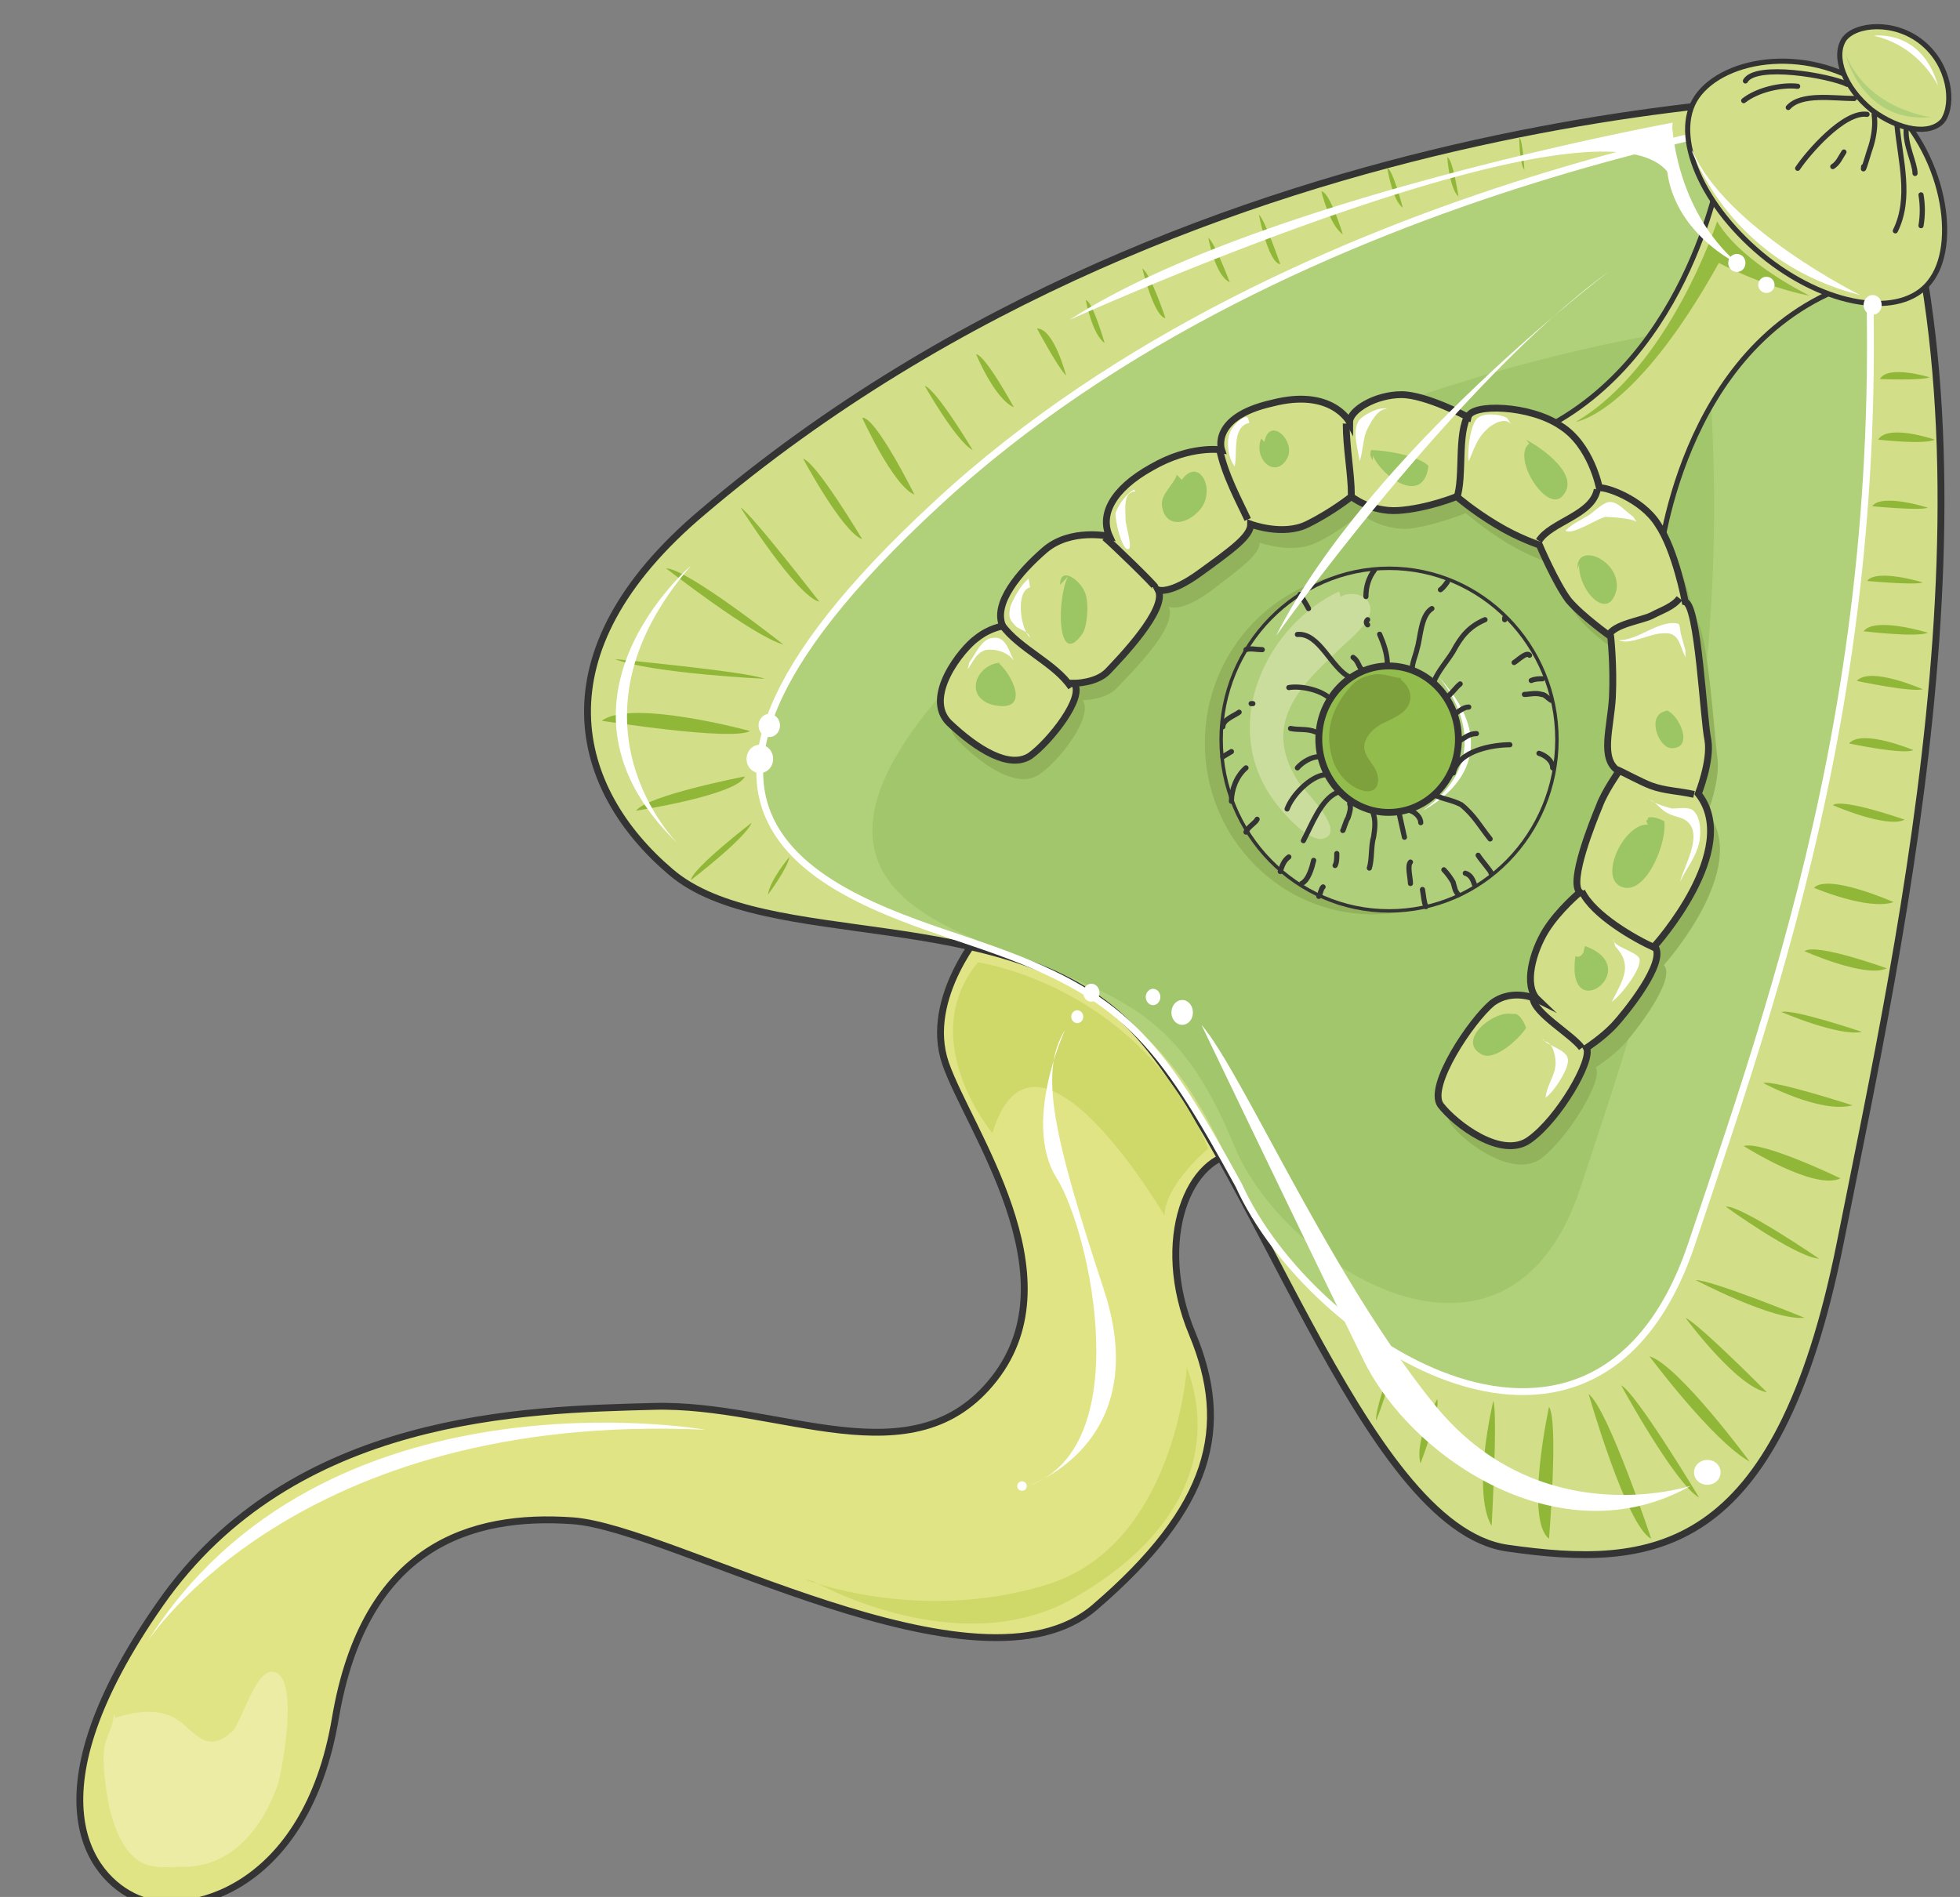 <svg xmlns="http://www.w3.org/2000/svg" version="1.0" viewBox="0 0 182.929 177.071"><rect x="0" y="0" width="182.929" height="177.071" fill="#808080" stroke="none"/><defs><clipPath clipPathUnits="userSpaceOnUse" id="a"><path d="M6.396 1.599h182.69v177.173H6.395z"/></clipPath></defs><path clip-path="url(#a)" d="M91.884 86.627s-5.756 6.477-3.637 12.633c2.118 6.136 12.132 19.728 4.557 29.422-7.576 9.714-20.008 2.259-31.821 2.598-11.813.32-33.62.64-46.032 18.43-12.433 17.788-6.676 25.544-2.119 27.483 4.537 1.938 15.75-.64 18.469-16.81 2.738-16.17 12.732-19.089 22.127-18.429 9.374.64 37.857 17.45 48.75 8.075 10.913-9.374 12.732-16.81 9.095-25.544-3.638-8.735-.3-16.83 4.537-16.83 0 0-4.537-17.79-23.926-21.028z" fill="#e1e485" fill-rule="evenodd"/><path clip-path="url(#a)" d="M91.884 86.627s-5.756 6.477-3.637 12.633c2.118 6.136 12.132 19.728 4.557 29.422-7.576 9.714-20.008 2.259-31.821 2.598-11.813.32-33.62.64-46.032 18.43-12.433 17.788-6.676 25.544-2.119 27.483 4.537 1.938 15.75-.64 18.469-16.81 2.738-16.17 12.732-19.089 22.127-18.429 9.374.64 37.857 17.45 48.75 8.075 10.913-9.374 12.732-16.81 9.095-25.544-3.638-8.735-.3-16.83 4.537-16.83 0 0-4.537-17.79-23.926-21.028" fill="none" stroke="#343434" stroke-width=".64" stroke-miterlimit="8"/><path d="M174.754 8.375c13.172 32.46 2.878 78.153-3.018 107.715-5.897 29.382-17.57 30.341-31.041 28.422-13.632-1.938-23.926-37.477-35.419-48.93-11.513-11.473-33.92-6.636-42.694-14.211-8.935-7.596-12.732-20.348 3.018-33.6C112.532 7.875 174.754 8.855 174.754 8.855z" fill="#d2de88" fill-rule="evenodd"/><path d="M173.415 9.874s-52.508 6.136-85.968 37.138c-33.6 31-7.256 36.497 4.397 41.334 11.653 4.698 17.71 7.756 23.766 22.287 6.056 14.691 33.6 31.96 42.374 5.177 8.935-26.644 20.268-58.465 15.43-105.936z" fill="#b1d07a" fill-rule="evenodd"/><path d="M159.124 30.502s-39.796 4.697-65.22 28.122C68.477 82.21 88.305 86.408 97.24 90.125c8.915 3.558 13.452 5.817 18.01 16.97 4.676 11.153 25.404 24.225 32.22 3.878 6.656-20.188 15.27-44.433 11.653-80.471z" fill="#a1c66b" fill-rule="evenodd"/><path clip-path="url(#a)" d="M174.754 8.375c13.172 32.46 2.878 78.153-3.018 107.715-5.897 29.382-17.57 30.341-31.041 28.422-13.632-1.938-23.926-37.477-35.419-48.93-11.513-11.473-33.92-6.636-42.694-14.211-8.935-7.596-12.732-20.348 3.018-33.6C112.532 7.875 174.754 8.855 174.754 8.855" fill="none" stroke="#343434" stroke-width=".64" stroke-miterlimit="8"/><path d="M173.415 9.874s-52.508 6.136-85.968 37.138c-33.6 31-7.555 37.137 4.397 41.334 13.012 4.518 16.35 8.735 23.766 22.287 6.796 15.01 33.6 31.96 42.374 5.177 8.935-26.644 20.268-58.465 15.43-105.936" fill="none" stroke="#fff" stroke-width=".64" stroke-miterlimit="8"/><path d="M160.523 16.03s-3.158 18.649-18.25 24.805l12.533 11.973s1.8-20.568 17.93-26.244L160.522 16.03z" fill="#d2de88" fill-rule="evenodd"/><path d="M160.523 16.03s-3.158 18.649-18.25 24.805l12.533 11.973s1.8-20.568 17.93-26.244L160.522 16.03z" fill="none" stroke="#343434" stroke-width=".48" stroke-miterlimit="8"/><path d="M112.452 69.358c0-8.815 7.016-15.99 15.67-15.99 8.655 0 15.67 7.175 15.67 15.99 0 8.835-7.015 15.99-15.67 15.99-8.654 0-15.67-7.155-15.67-15.99z" fill="#92b25c" fill-rule="evenodd"/><path d="M113.97 69.038c0-8.814 7.017-15.99 15.671-15.99 8.655 0 15.67 7.176 15.67 15.99 0 8.835-7.015 15.99-15.67 15.99-8.654 0-15.67-7.155-15.67-15.99z" fill="#afcf7a" fill-rule="evenodd"/><path d="M123.085 68.998c0-3.758 2.919-6.836 6.516-6.836 3.618 0 6.517 3.078 6.517 6.836 0 3.778-2.899 6.836-6.517 6.836-3.597 0-6.516-3.058-6.516-6.836z" fill="#92bd4d" fill-rule="evenodd"/><path d="M113.97 69.038c0-8.814 7.017-15.99 15.671-15.99 8.655 0 15.67 7.176 15.67 15.99 0 8.835-7.015 15.99-15.67 15.99-8.654 0-15.67-7.155-15.67-15.99" fill="none" stroke="#343434" stroke-width=".32" stroke-miterlimit="8"/><path d="M123.085 68.998c0-3.758 2.919-6.836 6.516-6.836 3.618 0 6.517 3.078 6.517 6.836 0 3.778-2.899 6.836-6.517 6.836-3.597 0-6.516-3.058-6.516-6.836" fill="none" stroke="#343434" stroke-width=".64" stroke-miterlimit="8"/><path d="M180.33 26.004c-2.398 3.698-9.314 2.898-15.35-1.779-6.156-4.837-9.035-11.633-6.616-15.17 2.558-3.718 10.694-5.017 16.85-.32 6.036 4.677 7.675 13.551 5.117 17.27z" fill="#d2de88" fill-rule="evenodd"/><path d="M180.33 26.004c-2.398 3.698-9.314 2.898-15.35-1.779-6.156-4.837-9.035-11.633-6.616-15.17 2.558-3.718 10.694-5.017 16.85-.32 6.036 4.677 7.675 13.551 5.117 17.27" fill="none" stroke="#343434" stroke-width=".48" stroke-miterlimit="8"/><path d="M181.35 11.233c-1.2 1.44-4.077.96-6.656-.96-2.578-2.098-3.638-4.996-2.578-6.615 1.059-1.44 4.697-1.78 7.275.32 2.579 2.098 3.018 5.636 1.96 7.255z" fill="#d2de88" fill-rule="evenodd"/><path clip-path="url(#a)" d="M181.35 11.233c-1.2 1.44-4.077.96-6.656-.96-2.578-2.098-3.638-4.996-2.578-6.615 1.059-1.44 4.697-1.78 7.275.32 2.579 2.098 3.018 5.636 1.96 7.255" fill="none" stroke="#343434" stroke-width=".48" stroke-miterlimit="8"/><path d="M94.383 60.184s-1.22.16-2.419 1.119c-1.219.82-5.017 5.517-2.438 7.935 2.438 2.419 5.456 4.357 7.435 3.078 1.959-1.299 5.137-5.496 4.078-6.956 0 0 2.138 0 3.198-1.139 1.06-1.14 5.756-5.656 4.837-7.595 0 0 1.06.64 3.938-1.46 2.738-2.098 4.557-3.397 4.557-4.517 0 0 3.018 1.12 5.297 0 2.418-1.139 4.097-2.758 4.097-2.758s1.819 1.619 4.537 1.46c2.579-.32 5.297-1.46 5.297-1.46s1.68 1.46 3.798 2.758c2.119 1.28 4.097 1.94 4.097 1.94s1.36 3.557 2.559 4.996c1.219 1.62 3.937 3.398 3.937 3.398s.32 2.918.16 5.837c-.16 2.738-1.219 5.816.6 6.935 0 0-1.2 1.94-1.819 3.238-.44 1.3-2.878 7.116-1.819 7.936 0 0-1.959 1.778-3.178 3.717-1.2 1.78-2.119 4.997-.76 6.456 0 0-2.258-1.119-4.237.32-1.959 1.46-6.056 7.775-4.697 9.554 1.22 1.62 5.617 4.997 8.335 3.218 2.578-1.938 5.916-7.435 5.157-8.554 0 0 1.519-.98 2.578-2.1 1.06-1.138 4.997-6.155 3.778-7.455 0 0 8.175-9.054 4.097-14.211 0 0 1.2-3.078.9-5.177-.3-2.099-.9-12.452-2.119-12.932 0 0-.9-4.697-2.578-7.116-1.52-2.438-4.837-3.558-5.457-3.398 0 0-.74-4.057-3.478-5.996-2.878-1.779-8.475-2.099-8.795-.64 0 0-3.937-2.098-6.196-2.098-2.278 0-4.857 1.459-4.857 2.578 0 0-1.519-3.238-7.275-1.939-5.757 1.46-4.698 4.378-4.698 4.378s-2.718-.34-6.516 1.779c-3.777 2.098-4.837 4.517-3.937 6.456 0 0-3.478-.8-6.057 1.299-2.418 2.099-4.697 5.017-3.937 7.116z" fill="#92b25c" fill-rule="evenodd"/><path d="M93.583 58.445s-1.219.16-2.438 1.139c-1.36.96-4.997 5.477-2.559 7.895 2.559 2.419 5.597 4.357 7.556 3.078 1.819-1.299 5.157-5.496 4.097-6.776 0 0 2.119 0 3.178-1.139 1.06-1.12 5.597-5.796 4.677-7.575 0 0 1.06.48 3.938-1.62 2.878-2.098 4.697-3.377 4.697-4.517 0 0 3.038 1.14 5.297 0 2.279-1.119 4.098-2.578 4.098-2.578s1.798 1.459 4.377 1.3c2.718-.18 5.457-1.3 5.457-1.3s1.499 1.3 3.617 2.578c2.12 1.3 4.098 1.94 4.098 1.94s1.519 3.557 2.718 5.156c1.22 1.46 3.938 3.398 3.938 3.398s.3 2.738.16 5.637c-.16 2.918-1.22 5.816.6 6.935 0 0-1.36 1.94-1.82 3.238-.6 1.44-2.878 7.096-1.818 8.056 0 0-1.96 1.619-3.178 3.557-1.2 1.94-2.12 5.157-.76 6.456 0 0-2.259-1.139-4.237.32-1.96 1.62-6.057 7.736-4.837 9.514 1.359 1.78 5.756 5.157 8.334 3.239 2.719-1.94 5.897-7.436 5.297-8.555 0 0 1.5-.98 2.559-2.099 1.06-1.14 4.997-5.976 3.797-7.416 0 0 8.155-9.034 4.078-14.21 0 0 1.22-3.06.9-4.998-.44-2.099-.9-12.592-2.12-12.912 0 0-.899-4.837-2.558-7.256-1.519-2.418-4.997-3.538-5.456-3.378 0 0-.76-4.037-3.638-5.816-2.859-1.939-8.315-2.099-8.615-.8 0 0-3.938-2.098-6.216-2.098-2.419 0-4.837 1.439-4.837 2.578 0 0-1.66-3.238-7.256-1.779-5.756 1.3-4.697 4.358-4.697 4.358s-2.878-.48-6.516 1.619c-3.778 2.098-4.837 4.517-3.938 6.456 0 0-3.618-.82-6.056 1.279-2.419 2.099-4.837 4.997-3.918 7.096z" fill="#d2de88" fill-rule="evenodd"/><path d="M93.583 58.445s-1.219.16-2.438 1.139c-1.36.96-4.997 5.477-2.559 7.895 2.559 2.419 5.597 4.357 7.556 3.078 1.819-1.299 5.157-5.496 4.097-6.776 0 0 2.119 0 3.178-1.139 1.06-1.12 5.597-5.796 4.677-7.575 0 0 1.06.48 3.938-1.62 2.878-2.098 4.697-3.377 4.697-4.517 0 0 3.038 1.14 5.297 0 2.279-1.119 4.098-2.578 4.098-2.578s1.798 1.459 4.377 1.3c2.718-.18 5.457-1.3 5.457-1.3s1.499 1.3 3.617 2.578c2.12 1.3 4.098 1.94 4.098 1.94s1.519 3.557 2.718 5.156c1.22 1.46 3.938 3.398 3.938 3.398s.3 2.738.16 5.637c-.16 2.918-1.22 5.816.6 6.935 0 0-1.36 1.94-1.82 3.238-.6 1.44-2.878 7.096-1.818 8.056 0 0-1.96 1.619-3.178 3.557-1.2 1.94-2.12 5.157-.76 6.456 0 0-2.259-1.139-4.237.32-1.96 1.62-6.057 7.736-4.837 9.514 1.359 1.78 5.756 5.157 8.334 3.239 2.719-1.94 5.897-7.436 5.297-8.555 0 0 1.5-.98 2.559-2.099 1.06-1.14 4.997-5.976 3.797-7.416 0 0 8.155-9.034 4.078-14.21 0 0 1.22-3.06.9-4.998-.44-2.099-.9-12.592-2.12-12.912 0 0-.899-4.837-2.558-7.256-1.519-2.418-4.997-3.538-5.456-3.378 0 0-.76-4.037-3.638-5.816-2.859-1.939-8.315-2.099-8.615-.8 0 0-3.938-2.098-6.216-2.098-2.419 0-4.837 1.439-4.837 2.578 0 0-1.66-3.238-7.256-1.779-5.756 1.3-4.697 4.358-4.697 4.358s-2.878-.48-6.516 1.619c-3.778 2.098-4.837 4.517-3.938 6.456 0 0-3.618-.82-6.056 1.279-2.419 2.099-4.837 4.997-3.918 7.096" fill="none" stroke="#343434" stroke-width=".64" stroke-miterlimit="8"/><path d="M149.07 45.692c-.44 2.399-4.378 3.038-5.437 4.797m6.476 8.875c.46-1.12 3.178-1.44 4.078-1.919.899-.48 1.958-.8 2.558-1.599m-19.668-17.189c-1.12 1.798-.42 5.876-1.12 7.835m-10.313-6.956c0 2.279.48 4.697.48 6.636m-12.313-4.317c.44 2.378 1.919 5.057 2.638 6.636m-13.351 1.679c.779.64 4.717 4.477 4.717 4.637m-14.312 3.518c1.66 2.278 4.977 3.577 6.476 5.836m43.094 29.023c.16 1.439 3.618 3.357 4.558 4.637m-.001-14.631c1.06 2.238 4.998 4.477 6.796 5.276m3.678-14.311c-1.339-.32-2.698-.32-4.037-.82-.9-.34-2.699-1.319-3.158-1.499" fill="none" stroke="#343434" stroke-width=".64" stroke-miterlimit="8"/><path d="M93.603 61.843c-2.558 0-3.777 3.357-.76 3.997 3.459.64 1.52-3.038.3-3.997zm6.097-8.056c-1.08 1.94-1.08 8.855 1.359 5.317.46-.8.6-3.058.16-3.877-.46-1.12-2.279-2.419-2.279-.64zm10.133-9.474c-.3.98-1.539 1.8-1.379 2.938.3 1.96 2.139 1.8 3.378.5 1.82-1.799.14-5.257-1.539-2.958zm7.876-3.378c-.78 1.939 1.379 3.878 2.458 1.78.76-1.62-1.699-3.899-2.159-1.46zm10.413 1.579c.92 2.099 4.737 4.697 5.197.98-.92-.98-4.137-1.48-5.357-1.48-.16.5 0 .66.16.98zm14.312-1.459c1.339.66 5.356 3.418 3.278 5.357-1.5 1.28-4.637-3.738-2.979-5.017zm4.956 11.573c-.16 2.439 2.719 5.537 3.479 2.439.44-2.779-3.798-4.578-3.638-1.96zm8.196 13.692c1.179.48 2.518 3.518.44 3.518-1.18 0-2.24-2.719-.88-3.358zm-1.779 10.653c-2.299-.16-4.897 5.417-2.139 5.897 2.139.32 3.958-4.418 3.658-6.216-.3-.16-1.06-.5-1.52-.32 0 .32-.16.16-.16.32zm-5.877 11.333c5.697 2.08-1.819 7.676-.9.96.44.16.6-.16.74-.32zm-6.836 6.337c-1.659-.34-5.136 2.438-2.878 3.737 1.22.8 3.618-1.459 4.218-2.438-.3-.82-.74-1.3-1.04-1.3z" fill="#9cc563" fill-rule="evenodd"/><path d="M172.416 7.875c-1.68-.82-8.575-1.999-9.515-.32m14.152 4.158c.3 3.238 1.359 6.776-.16 9.834m-3.838-12.353c-1.939 0-4.937-.52-6.156.84m8.015.64c.14.979 0 1.958-.28 2.918-.14.34-.86 2.918-.7 1.959m3.978-3.518c-.14 1.439.82 3.198.82 4.157m-4.478-5.516c-2.158-.32-5.536 3.637-6.476 5.036m0-7.655c-1.559-.18-3.777.34-5.037 1.34m9.355 4.796c-.34.52-.52 1.02-1.04 1.36m8.235 2.638c.16.96.16 1.919 0 2.878" fill="none" stroke="#343434" stroke-width=".48" stroke-linecap="round" stroke-miterlimit="8"/><path d="M90.305 62.482c.6-.82.76-1.459 1.64-1.799.899-.16 2.098.16 2.678.98-.44-.82-.74-2.299-1.92-2.12-1.039 0-1.638 1.48-2.238 2.3zm5.697-8.475c-.78.66-1.38 1.8-1.7 2.599-.16.82-.16 1.139.32 1.639.46.64 1.22.48 1.52 1.279-.92-.8-1.38-4.377 0-4.697zm9.834-8.315c-.62.34-1.38 1.3-1.7 2.119-.159.48.62 3.878 1.24 3.398.3-.16-.32-2.259-.32-2.598 0-.96-.3-2.739.92-2.739zm10.634-6.696c-.32-.34-1.54.8-1.7 1.46-.32.819-.16 2.278.46 3.078.3-1.12-.3-3.738 1.38-4.058zm13.012-.799c-.6-.34-2.12.48-2.579.96-.78.979-.16 2.778 0 3.897.3-.96.3-1.939.6-2.758.3-.64 1.08-2.26 1.979-2.1zm11.153.799c-.6-.32-2.079-.5-2.679 0-.74.48-1.039 3.258-.88 4.058.44-.96.74-2.099 1.64-2.918.44-.5 1.779-1.3 2.358-.5zm11.813 9.254c-.92-.639-1.7-1.758-2.619-1.278-.62.32-1.08.799-1.539 1.119-.78.48-1.559.8-2.179 1.439.62.48 2.939-1.12 3.718-1.28.62 0 2.619.16 2.918.48zm4.857 12.473c-.14-.48-.3-1.12-.44-1.599-.16-.96 0-.96-.92-.96-1.678.16-3.198 1.6-4.877 1.6 1.08.48 2.899-.64 4.118-.64 1.519-.16 1.519.96 2.119 2.239zm-3.678 13.592c.46.66 1.819.98 2.418 1.16.6 0 1.52-.18 1.96.16.759.639.759 2.118.599 2.937-.3 1.46-1.2 2.439-1.799 3.738.3-1.3 2.099-4.237.76-5.537-.46-.5-1.22-.5-1.82-.819-.759-.32-1.199-1.14-1.798-1.3zm-3.038 13.352c-.16.66 2.118 1.14 2.418 1.799.3.96-1.959 3.718-2.578 4.037 1.08-2.098 1.979-3.398.32-5.177zm-6.636 9.354c.6.64 2.198.96 2.358 1.76.28.799-1.319 3.197-2.058 3.677.14-1.44 1.179-2.239.879-3.838-.14-.64-.3-1.279-1.02-1.439-.16-.16 0-.16 0-.16zm13.991-82.99v.18c.62 1.44 4.278 10.454 15.67 13.332 0 0-12.612-6.256-15.67-13.512z" fill="#fff" fill-rule="evenodd"/><path d="M172.256 5.077s1.519 6.476 7.995 5.856c0 0-5.877-.64-7.995-5.856z" fill="#b1d07a" fill-rule="evenodd"/><path d="M174.894 3.338s4.477-.66 5.996 4.697c0 0-1.679-3.718-5.996-4.697z" fill="#fff" fill-rule="evenodd"/><path d="M168.898 27.603s-6.357-3.058-8.635-6.936c0 0-4.397 13.552-13.192 18.71 0 0 5.457-.64 13.352-14.832 0 0 4.237 2.259 8.475 3.058z" fill="#95bc41" fill-rule="evenodd"/><path d="M91.265 89.826s15.01 2.098 21.507 17.389c0 0-4.078 3.378-4.078 6.276 0 0-12.133-20.767-16.07-7.715 0 0-7.276-8.695-1.36-15.95z" fill="#cfd96a" fill-rule="evenodd"/><path d="M65.84 133.46s-35.758-6.297-52.128 19.847c0 0 13.791-21.607 52.128-19.848z" fill="#fff" fill-rule="evenodd"/><path d="M75.874 147.59s13.512 7.716 24.285 1.62c10.754-6.117 13.332-14.312 10.614-21.567 0 0-1.06 16.57-13.052 20.267-11.973 3.698-22.607-.48-22.607-.48z" fill="#cfd96a" fill-rule="evenodd"/><path d="M148.27 130.121s3.538 12.373 5.837 13.512c0 0-3.978-12.033-5.837-13.512zm5.677-3.518s5.896 7.915 9.354 9.834c0 0-6.636-9.014-9.354-9.834zm4.317-7.115s7.276 3.837 10.154 3.517c0 0-8.635-3.517-10.154-3.517zm4.477-12.513s6.596 4.198 9.035 3.018c0 0-7.336-3.538-9.035-3.018zm-23.365 23.785s-2.06 8.436-.16 11.674c0 0 .58-10.374.16-11.673zm5.196.56s-2.298 10.534 0 12.313c0 0 .9-11.013 0-12.313zm6.736-1.998s5.017 9.194 7.276 10.473c0 0-5.897-9.814-7.276-10.473zm5.997-6.317s4.777 6.477 7.595 6.956c0 0-6.236-6.296-7.595-6.956zm-23.166 7.595s-2.179 3.898-1.56 5.997c0 0 1.86-4.857 1.56-5.996zm-4.478-2.638s-1.379 3.818-1.219 4.638c0 0 1.52-3.798 1.22-4.638zm31.401-15.33s6.476 4.697 8.715 4.857c0 0-7.355-5.037-8.715-4.857zm3.518-11.533s5.297 2.878 8.315 2.078c0 0-7.395-2.398-8.315-2.078zm1.68-6.636s5.376 2.318 7.515 1.859c0 0-6.436-2.18-7.516-1.86zm2.158-5.677s5.736 2.559 7.675 1.6c0 0-6.616-2.4-7.675-1.6zm.879-5.916s5.057 2.158 7.436 1.339c0 0-6.096-2.698-7.436-1.34zm1.759-7.716s5.017 2.2 6.716 1.36c0 0-5.776-2.04-6.716-1.36zm1.519-5.756s5.097 1.08 5.997.62c0 0-4.797-2.02-5.997-.62zm.72-5.837s5.097 1.08 6.156.78c0 0-4.917-2.179-6.156-.78zm.64-4.637s4.957.6 5.996.14c0 0-4.937-1.539-5.996-.14zm.319-4.697s4.438.42 5.197.14c0 0-4.277-1.32-5.197-.14zm.48-6.976s4.437.44 5.197.14c0 0-4.277-1.379-5.197-.14zm.56-6.216s4.377.5 5.277 0c0 0-4.358-1.499-5.277 0zm.16-5.656s3.897.16 4.637-.16c0 0-3.878-1.2-4.637.16zM69.998 68.239s-11.094-3.039-13.832-.96c0 0 12.173 1.92 13.832.96zm-.48 4.237s-9.095 1.759-10.154 3.198c0 0 9.414-1.439 10.154-3.198zm.639 4.317s-5.516 4.238-5.676 5.357c0 0 5.077-3.877 5.676-5.357zm3.518 3.199s-1.839 2.178-1.998 3.517c0 0 1.858-2.498 1.998-3.517zm-2.318-16.63s-10.514-.5-13.992-1.84c0 0 12.493 1.18 13.992 1.84zm-9.195-10.314s8.115 6.336 10.954 7.116c0 0-8.995-7.116-10.954-7.116zm6.956-5.677s5.257 8.315 7.356 8.795c0 0-6.436-8.315-7.356-8.795zm5.837-4.557s3.677 6.876 5.516 7.515c0 0-4.277-7.175-5.516-7.515zm5.516-3.818s2.898 6.377 4.877 7.176c0 0-3.658-7.356-4.877-7.176zm5.837-2.978s2.938 5.197 4.477 5.997c0 0-3.378-5.657-4.477-5.997zm4.797-2.958s1.699 4.157 3.518 4.957c0 0-2.599-4.797-3.518-4.957zm5.676-2.399s1.92 3.598 2.719 4.398c0 0-1.12-4.398-2.719-4.398zm4.558-2.638s.6 3.198 1.759 3.998c0 0-1.16-3.998-1.76-3.998zm21.986-10.153s.78 3.197 1.999 3.997c0 0-1.22-3.998-1.999-3.998zm6.157-2.16s.48 3.019 1.439 3.678c0 0-.96-3.678-1.44-3.678zm5.596-1.039s.18 2.878 1.04 3.678c0 0-.52-3.518-1.04-3.678zm6.716-1.839s0 2.399.48 3.038c0 0-.16-2.878-.48-3.038zm-35.179 12.233s1.08 4.477 2.16 4.637c0 0-1.38-4.157-2.16-4.637zm10.874-5.037s.86 4.477 1.999 4.637c0 0-1.42-4.157-2-4.637zm-4.717 2.159s.62 3.517 1.998 4.157c0 0-1.379-3.678-1.998-4.157z" fill="#91b739" fill-rule="evenodd"/><path d="M156.045 11.393s.16 8.095 6.217 13.272c0 0-8.955-4.197-6.217-13.272z" fill="#fff" fill-rule="evenodd"/><path d="M156.105 11.453S117.27 18.55 99.82 29.862c0 0 50.07-22.626 55.986-13.572l.3-4.837zm-43.973 84.209s10.634 22.167 15.17 31.381c4.558 9.214 18.51 18.429 30.482 11.653 0 0-13.791 4.517-23.645-7.276-9.854-11.972-18.21-31.38-22.007-35.758zm-2.798-1.159c0-.64.46-1.16 1-1.16.559 0 .999.52.999 1.16 0 .66-.44 1.159-1 1.159-.54 0-1-.5-1-1.16zm-2.399-1.439c0-.42.32-.76.68-.76.38 0 .68.34.68.76s-.3.76-.68.76c-.36 0-.68-.34-.68-.76zm51.169 44.373c0-.64.56-1.16 1.24-1.16.699 0 1.239.52 1.239 1.16 0 .66-.54 1.159-1.24 1.159-.68 0-1.239-.5-1.239-1.16zm-88.426-66.6c0-.72.56-1.32 1.239-1.32.7 0 1.24.6 1.24 1.32 0 .74-.54 1.32-1.24 1.32-.68 0-1.24-.58-1.24-1.32zm1.119-3.118c0-.58.46-1.08 1-1.08.56 0 .999.5.999 1.08 0 .6-.44 1.08-1 1.08-.54 0-.999-.48-.999-1.08zm90.505-43.174c0-.46.36-.84.8-.84.46 0 .8.38.8.84 0 .48-.34.84-.8.84-.44 0-.8-.36-.8-.84zm2.798 2.079a.76.76 0 1 1 1.519 0 .76.76 0 0 1-1.518 0zm9.835 1.839c0-.5.38-.92.84-.92.479 0 .839.42.839.92 0 .52-.36.92-.84.92-.46 0-.84-.4-.84-.92z" fill="#fff" fill-rule="evenodd"/><path d="M130.74 63.282c-.759 0-1.498-.48-2.558-.32-.9.16-1.659.48-2.258 1.28-1.52 1.758-2.279 3.837-1.66 6.235.3 1.44 1.36 2.719 2.56 3.198 1.958.8 2.258-1.119 1.198-2.398-.44-.64-.899-1.28-.6-2.079.3-.8 1.06-1.44 1.82-1.759.9-.48 2.398-.96 2.398-2.398 0-.64-.44-1.28-.9-1.6z" fill="#7fa13d" fill-rule="evenodd"/><path d="M134.139 63.042s6.596 7.036-1.38 12.632c0 0 9.195-4.317 1.38-12.632z" fill="#fff" fill-rule="evenodd"/><path d="M124.984 55.207c-6.636 3.098-11.013 11.992-6.476 18.968.6.98 3.918 5.177 5.417 3.898 1.2-.98-2.119-4.218-2.718-5.037-3.758-5.837.6-9.395 4.517-13.112.76-.66 2.558-2.279 2.119-3.418-.3-1.12-1.96-1.3-2.719-.8z" fill="#cadd9d" fill-rule="evenodd"/><path d="M133.799 63.681c.46-1.099 1.2-1.878 1.799-2.838.76-1.419 1.499-2.358 2.998-2.998m-2.798 8.795c.44-.32.86-.64 1.279-.64m-3.278 8.155c.92.48 1.659.48 2.578.96 1.2.959 1.8 2.078 2.699 3.198m-7.436-2.639c.48.16.96.64.96 1.12m3.518-7.596c.56-.28.979-.72 1.678-.72m-9.734 7.196c.38.82.26 1.64.14 2.439-.26.82-.14 2.118-.4 2.918m-3.038-7.036c-1.479.64-2.358 3.038-3.118 4.477m1.439-7.835c-.7 0-1.559.52-1.998 1.04m1.679-3.358c-.72-.32-1.58-.16-2.319-.32m5.517-4.797c-1.72-.82-2.819-4.158-4.877-3.978m8.395 2.778c0-.979-.36-1.958-.72-2.798m3.038 3.278c0-.64.32-1.28.46-1.939.32-.98.32-3.078 1.379-3.737m1.439 8.234c.46-.34.76-.839 1.2-1.199m-9.195-1.359c-.32-.32-.32-.8-.8-1.12m-2.158 3.838c-.92-.839-2.759-1.199-3.838-1.019m3.358 8.135c-1.36.16-3.058 1.919-3.518 3.198m5.837-.479c.16.34 0 .839-.16 1.319-.16.18-.48 1.319-.48 1.159m-.56 2.159c0 .42 0 .84-.16 1.119m5.996-4.797c.16.68.32 1.499.48 2.159m.56 2.318c-.32.34 0 1.5 0 1.999m3.998-10.314c.46-2.138 3.778-2.638 5.277-2.638m2.718.799c.58.18 1.28.68 1.28 1.36m-16.631-18.469c-.52.68-.8 1.499-.8 2.478m.161 2.159c-.16.16-.16.32 0 .48m-12.713 16.47c0-1.08.46-2.339 1.36-3.118m-2.16-3.838c0-.68 1.08-1.02 1.52-1.36m1.12-.799h.16m27.822-.32c-.28-.18-.58-.54-.86-.54-.579-.18-1.178 0-1.618 0m1.679-1.458c-.34 0-.68 0-1.04.16m-.16-2.359c-.28-.36-1.139.52-1.439.68m-.879-4.158v.16m-5.357-3.518c-.12.18-.38.54-.64.72m-18.148 5.596c.34-.16 1.019 0 1.519 0m3.517-5.117c0-.16 0 .16.16.16.16.32.48.8.64 1.12m13.992 26.704c-.34-.32-.34-.66-.5-1.16-.18-.32-.52-.82-.86-1.16m2.879 1.44c-.16-.48-.34-.96-.88-1.12m2.399 0c.16 0-1.02-1.339-1.2-1.678m-4.876 4.797c-.2-.48-.2-.96-.32-1.6m-11.274-.559c.64-.32.96-1.48 1.12-2.159m.479 3.359c.2-.34.2-.7.4-.88m-3.997-1.44c.16-.499.32-1.019.8-1.358m-3.998-2.319c.18-.5.879-.84 1.039-1.2m-3.199-5.836c.28-.16.54-.32.8-.48" fill="none" stroke="#343434" stroke-width=".48" stroke-linecap="round" stroke-miterlimit="8"/><path d="M10.614 160.003c0 1.14-.74 2.119-.9 3.238-.16 1.799.16 3.578.46 5.357.44 1.779 1.06 3.558 2.258 4.697 1.36 1.28 3.039.96 4.698.96 4.397 0 7.255-3.399 8.774-7.596.46-1.46 1.96-9.734-.16-10.534-1.799-.82-3.158 4.698-4.077 5.497-2.119 1.959-3.178.5-4.697-.8-1.8-1.459-4.078-1.139-6.197-.48z" fill="#ececa5" fill-rule="evenodd"/><path d="M64.48 52.808S49.53 65.56 63.303 78.792c0 0-11.513-11.293 1.179-25.984zM99.4 96.142s-4.058 8.734-.74 13.891c3.158 5.157 7.516 25.345-2.858 28.723 0 0 12.013-3.858 7.216-18.389C98.2 105.676 97 100.02 99.4 96.142zm.58-1.24c0-.32.26-.6.56-.6.319 0 .559.28.559.6 0 .34-.24.6-.56.6-.3 0-.56-.26-.56-.6zm1.119-2.238c0-.46.34-.84.76-.84.419 0 .759.38.759.84 0 .48-.34.84-.76.84s-.76-.36-.76-.84z" fill="#fff" fill-rule="evenodd"/><path d="M94.942 138.716c0-.24.2-.44.44-.44.26 0 .44.2.44.44 0 .26-.18.44-.44.44-.24 0-.44-.18-.44-.44zm55.167-113.331s-22.386 16.91-31.021 33.979c0 0 16.81-23.666 31.021-33.98z" fill="#fff" fill-rule="evenodd"/></svg>